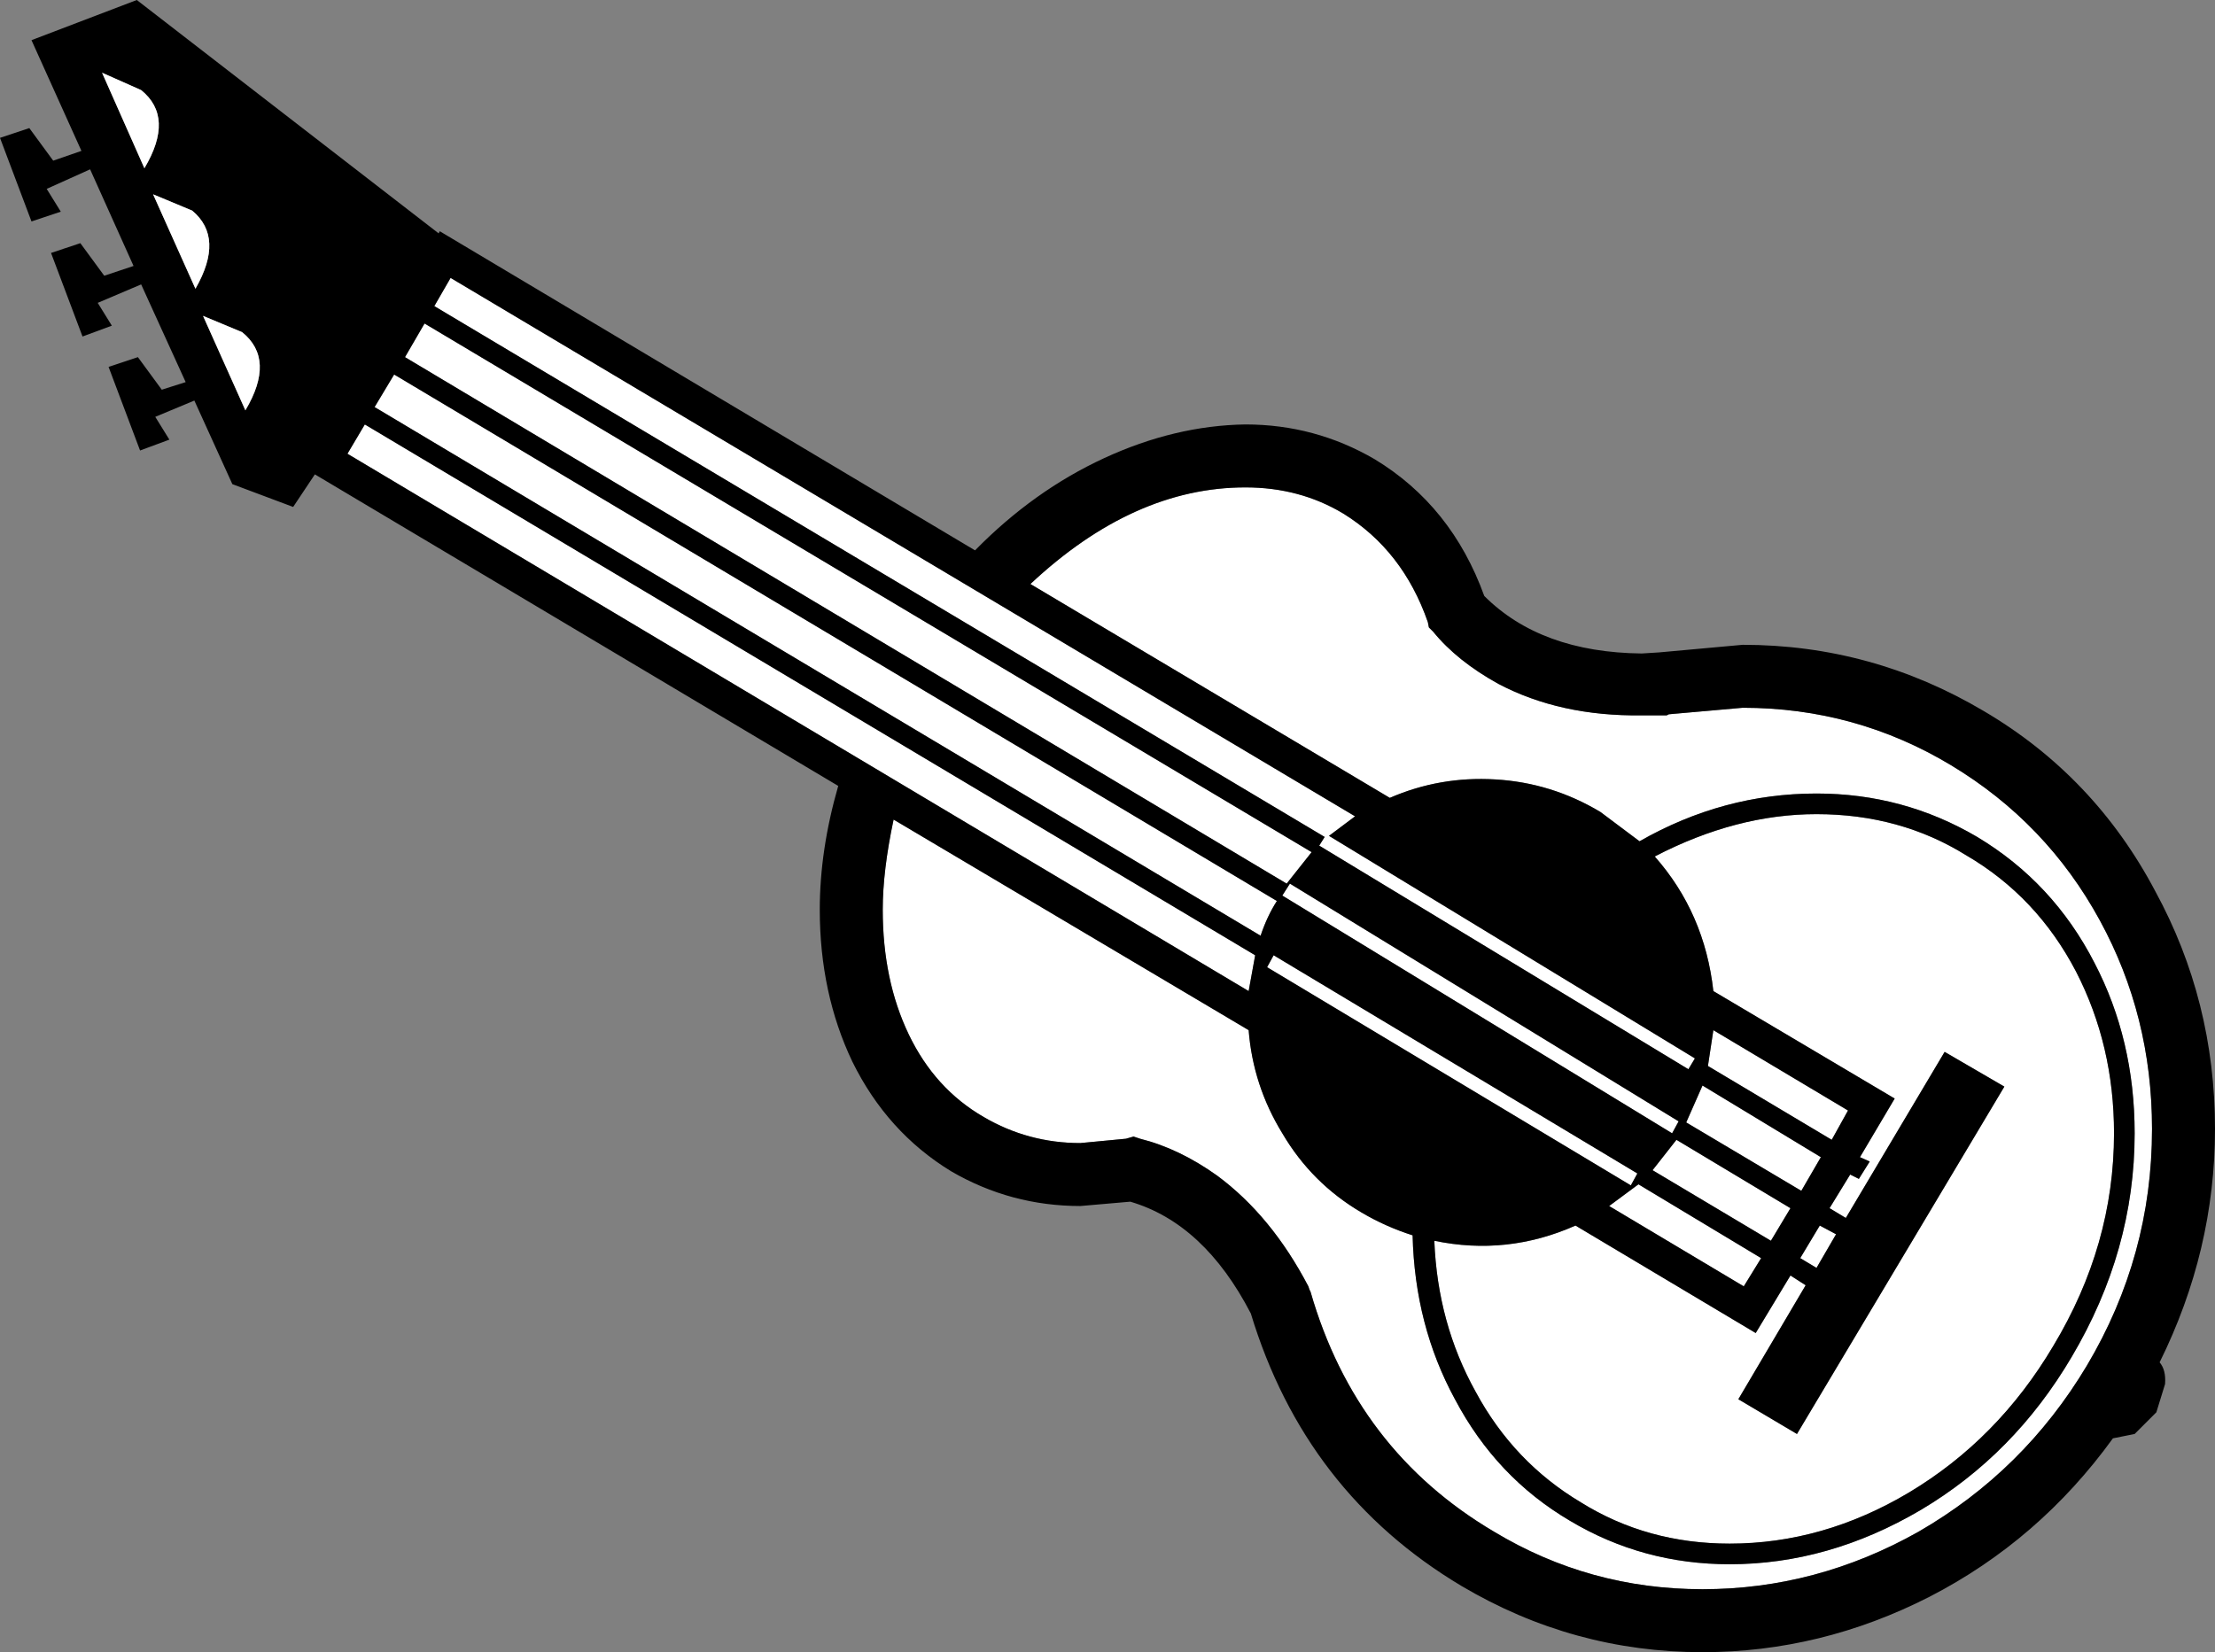 <?xml version="1.0" encoding="UTF-8" standalone="no"?>
<svg xmlns:xlink="http://www.w3.org/1999/xlink" height="76.1px" width="102.0px" xmlns="http://www.w3.org/2000/svg">
  <rect width="100%" height="100%" fill="#808080" stroke="none"/>
  <g transform="matrix(1.0, 0.0, 0.0, 1.0, 51.0, 38.05)">
    <path d="M25.2 1.4 Q28.95 -0.55 32.65 -0.55 36.5 -0.55 39.55 1.35 42.8 3.25 44.6 6.7 46.35 10.1 46.35 14.15 46.35 19.3 43.55 23.95 41.0 28.25 36.9 30.7 32.95 33.05 28.65 33.05 24.85 33.05 21.8 31.15 18.7 29.3 16.95 26.05 15.2 22.9 15.05 19.1 18.4 19.8 21.55 18.4 L29.85 23.35 31.45 20.7 32.15 21.15 29.05 26.4 31.75 28.0 41.3 12.0 38.55 10.4 34.0 18.05 33.25 17.6 34.2 16.05 34.6 16.25 35.1 15.45 34.65 15.25 36.25 12.55 27.9 7.6 Q27.5 4.0 25.2 1.4" fill="#ffffff" fill-rule="evenodd" stroke="none"/>
    <path d="M10.85 -14.4 Q13.6 -12.7 14.75 -9.4 L14.8 -9.15 15.0 -8.95 Q16.1 -7.6 18.0 -6.55 20.85 -5.05 24.6 -5.1 L25.75 -5.1 25.85 -5.15 29.25 -5.45 Q34.45 -5.45 38.85 -2.8 43.25 -0.15 45.7 4.35 48.1 8.75 48.1 13.95 48.1 19.8 45.1 24.85 42.2 29.7 37.35 32.5 32.65 35.15 27.4 35.15 22.2 35.15 17.8 32.5 11.45 28.75 9.35 21.45 L9.3 21.35 9.25 21.2 Q7.55 17.95 5.05 16.1 3.3 14.85 1.5 14.4 L1.2 14.3 0.85 14.4 -1.25 14.6 Q-3.65 14.6 -5.7 13.4 -7.95 12.1 -9.15 9.6 -10.35 7.1 -10.35 3.85 -10.35 2.05 -9.85 -0.3 L6.5 9.4 Q6.7 11.95 8.05 14.15 9.4 16.45 11.7 17.8 12.8 18.45 14.05 18.85 14.15 23.0 16.0 26.4 17.9 30.0 21.3 32.0 24.65 34.0 28.65 34.0 33.2 34.0 37.45 31.5 41.75 28.95 44.4 24.45 47.3 19.55 47.3 14.15 47.3 9.85 45.45 6.3 43.55 2.6 40.05 0.5 36.65 -1.5 32.65 -1.5 28.35 -1.5 24.5 0.7 L22.7 -0.65 Q20.45 -2.0 17.85 -2.15 15.3 -2.3 13.0 -1.3 L-3.55 -11.15 Q1.2 -15.6 6.35 -15.6 8.85 -15.6 10.85 -14.4" fill="#ffffff" fill-rule="evenodd" stroke="none"/>
    <path d="M31.9 19.9 L32.8 18.4 33.55 18.8 32.65 20.35 31.9 19.9" fill="#ffffff" fill-rule="evenodd" stroke="none"/>
    <path d="M-33.75 -19.3 L-32.85 -20.8 7.8 3.45 Q7.35 4.15 7.05 5.05 L-33.75 -19.3" fill="#ffffff" fill-rule="evenodd" stroke="none"/>
    <path d="M-31.0 -23.95 L-30.25 -25.25 11.4 -0.45 10.2 0.45 27.05 10.7 26.75 11.2 9.75 0.9 10.0 0.5 -31.0 -23.95" fill="#ffffff" fill-rule="evenodd" stroke="none"/>
    <path d="M31.45 17.6 L30.55 19.1 25.1 15.85 26.2 14.45 31.45 17.6" fill="#ffffff" fill-rule="evenodd" stroke="none"/>
    <path d="M31.95 16.8 L26.65 13.65 27.4 11.95 32.85 15.25 31.95 16.8" fill="#ffffff" fill-rule="evenodd" stroke="none"/>
    <path d="M33.35 14.45 L27.65 11.05 27.9 9.4 34.1 13.1 33.35 14.45" fill="#ffffff" fill-rule="evenodd" stroke="none"/>
    <path d="M29.3 21.2 L23.1 17.5 24.45 16.5 30.1 19.9 29.3 21.2" fill="#ffffff" fill-rule="evenodd" stroke="none"/>
    <path d="M-35.0 -17.15 L-34.2 -18.5 6.8 5.95 6.5 7.6 -35.0 -17.15" fill="#ffffff" fill-rule="evenodd" stroke="none"/>
    <path d="M-32.35 -21.6 L-31.45 -23.15 9.4 1.2 8.25 2.65 -32.35 -21.6" fill="#ffffff" fill-rule="evenodd" stroke="none"/>
    <path d="M24.1 16.55 L7.35 6.5 7.65 5.95 24.4 16.0 24.1 16.55" fill="#ffffff" fill-rule="evenodd" stroke="none"/>
    <path d="M8.05 3.2 L8.4 2.65 26.3 13.6 26.0 14.15 8.05 3.2" fill="#ffffff" fill-rule="evenodd" stroke="none"/>
    <path d="M32.65 20.35 L33.55 18.8 32.8 18.4 31.9 19.9 32.65 20.35 M29.3 21.2 L30.1 19.9 24.45 16.5 23.1 17.5 29.3 21.2 M24.1 16.55 L24.4 16.0 7.65 5.95 7.35 6.5 24.1 16.55 M26.0 14.15 L26.3 13.6 8.4 2.65 8.05 3.2 26.0 14.15 M26.2 14.45 L25.1 15.85 30.55 19.1 31.45 17.6 26.2 14.45 M31.95 16.8 L32.85 15.25 27.4 11.95 26.65 13.65 31.95 16.8 M32.65 -0.55 Q28.95 -0.55 25.2 1.4 27.5 4.0 27.9 7.6 L36.25 12.55 34.65 15.25 35.1 15.45 34.6 16.25 34.2 16.05 33.25 17.6 34.0 18.05 38.55 10.4 41.3 12.0 31.75 28.0 29.05 26.4 32.15 21.15 31.45 20.7 29.85 23.35 21.55 18.4 Q18.4 19.8 15.05 19.1 15.2 22.9 16.95 26.05 18.7 29.3 21.8 31.15 24.85 33.05 28.65 33.05 32.95 33.05 36.9 30.7 41.0 28.25 43.55 23.95 46.35 19.3 46.35 14.15 46.35 10.1 44.6 6.7 42.8 3.25 39.55 1.35 36.5 -0.55 32.65 -0.55 M27.9 9.4 L27.65 11.05 33.35 14.45 34.1 13.1 27.9 9.4 M-39.85 -22.75 L-41.65 -23.5 -39.7 -19.15 Q-38.3 -21.5 -39.85 -22.75 M-42.15 -28.35 L-43.95 -29.1 -42.0 -24.75 Q-40.65 -27.1 -42.15 -28.35 M-44.35 -30.3 Q-42.95 -32.65 -44.5 -33.9 L-46.3 -34.7 -44.35 -30.3 M14.8 -9.15 L14.75 -9.4 Q13.6 -12.7 10.85 -14.4 8.85 -15.6 6.35 -15.6 1.2 -15.6 -3.55 -11.15 L13.0 -1.3 Q15.3 -2.3 17.85 -2.15 20.45 -2.0 22.7 -0.65 L24.5 0.7 Q28.35 -1.5 32.65 -1.5 36.65 -1.5 40.05 0.5 43.55 2.6 45.45 6.3 47.3 9.85 47.3 14.15 47.3 19.55 44.4 24.45 41.75 28.95 37.45 31.5 33.2 34.0 28.65 34.0 24.65 34.0 21.3 32.0 17.9 30.0 16.0 26.4 14.15 23.0 14.05 18.85 12.8 18.45 11.7 17.8 9.4 16.45 8.05 14.15 6.7 11.95 6.5 9.4 L-9.85 -0.3 Q-10.35 2.05 -10.35 3.85 -10.35 7.1 -9.15 9.6 -7.95 12.1 -5.7 13.4 -3.65 14.6 -1.25 14.6 L0.85 14.4 1.2 14.3 1.5 14.4 Q3.3 14.85 5.05 16.1 7.55 17.95 9.25 21.2 L9.3 21.35 9.35 21.45 Q11.45 28.75 17.8 32.5 22.2 35.15 27.4 35.15 32.65 35.15 37.35 32.5 42.2 29.7 45.1 24.85 48.1 19.8 48.1 13.95 48.1 8.75 45.7 4.35 43.25 -0.15 38.85 -2.8 34.45 -5.45 29.25 -5.45 L25.85 -5.15 25.75 -5.1 24.6 -5.1 Q20.85 -5.05 18.0 -6.55 16.1 -7.6 15.0 -8.95 L14.8 -9.15 M-30.8 -27.3 L-30.75 -27.4 -6.1 -12.7 Q-3.4 -15.45 -0.15 -16.95 3.1 -18.45 6.35 -18.5 9.55 -18.5 12.3 -16.9 15.85 -14.75 17.35 -10.6 19.95 -8.0 24.6 -7.95 L25.4 -8.0 29.25 -8.35 Q35.2 -8.35 40.35 -5.3 45.45 -2.3 48.25 3.0 51.0 8.05 51.0 13.95 51.0 19.55 48.45 24.7 48.75 25.05 48.7 25.7 L48.3 27.0 47.3 28.0 46.3 28.2 Q42.9 32.9 37.85 35.5 32.85 38.05 27.4 38.05 21.45 38.05 16.3 35.0 9.1 30.7 6.6 22.45 4.45 18.3 1.05 17.3 L-1.25 17.5 Q-4.45 17.5 -7.2 15.9 -10.15 14.1 -11.75 10.85 -13.25 7.7 -13.25 3.85 -13.25 1.1 -12.4 -1.85 L-36.5 -16.2 -37.5 -14.7 -40.3 -15.75 -42.05 -19.6 -43.85 -18.85 -43.2 -17.8 -44.55 -17.3 -46.0 -21.15 -44.65 -21.6 -43.55 -20.1 -42.45 -20.45 -44.5 -24.95 -46.5 -24.1 -45.85 -23.05 -47.2 -22.55 -48.65 -26.4 -47.3 -26.85 -46.2 -25.35 -44.85 -25.8 -46.85 -30.25 -48.85 -29.35 -48.2 -28.3 -49.55 -27.85 -51.0 -31.7 -49.65 -32.15 -48.55 -30.65 -47.25 -31.1 -49.55 -36.2 -44.7 -38.05 -30.8 -27.3 M-30.25 -25.25 L-31.0 -23.95 10.0 0.5 9.75 0.9 26.75 11.2 27.05 10.7 10.2 0.45 11.4 -0.45 -30.25 -25.25 M-31.45 -23.15 L-32.35 -21.6 8.25 2.65 9.4 1.2 -31.45 -23.15 M-32.85 -20.8 L-33.75 -19.3 7.05 5.05 Q7.35 4.15 7.8 3.45 L-32.85 -20.8 M-34.2 -18.5 L-35.0 -17.15 6.5 7.6 6.8 5.95 -34.2 -18.5" fill="#000000" fill-rule="evenodd" stroke="none"/>
    <path d="M-39.7 -19.15 L-41.65 -23.5 -39.85 -22.75 Q-38.3 -21.5 -39.7 -19.15" fill="#ffffff" fill-rule="evenodd" stroke="none"/>
    <path d="M-42.0 -24.75 L-43.95 -29.1 -42.15 -28.35 Q-40.65 -27.1 -42.0 -24.75" fill="#ffffff" fill-rule="evenodd" stroke="none"/>
    <path d="M-46.3 -34.7 L-44.5 -33.9 Q-42.95 -32.65 -44.35 -30.3 L-46.3 -34.7" fill="#ffffff" fill-rule="evenodd" stroke="none"/>
  </g>
</svg>
